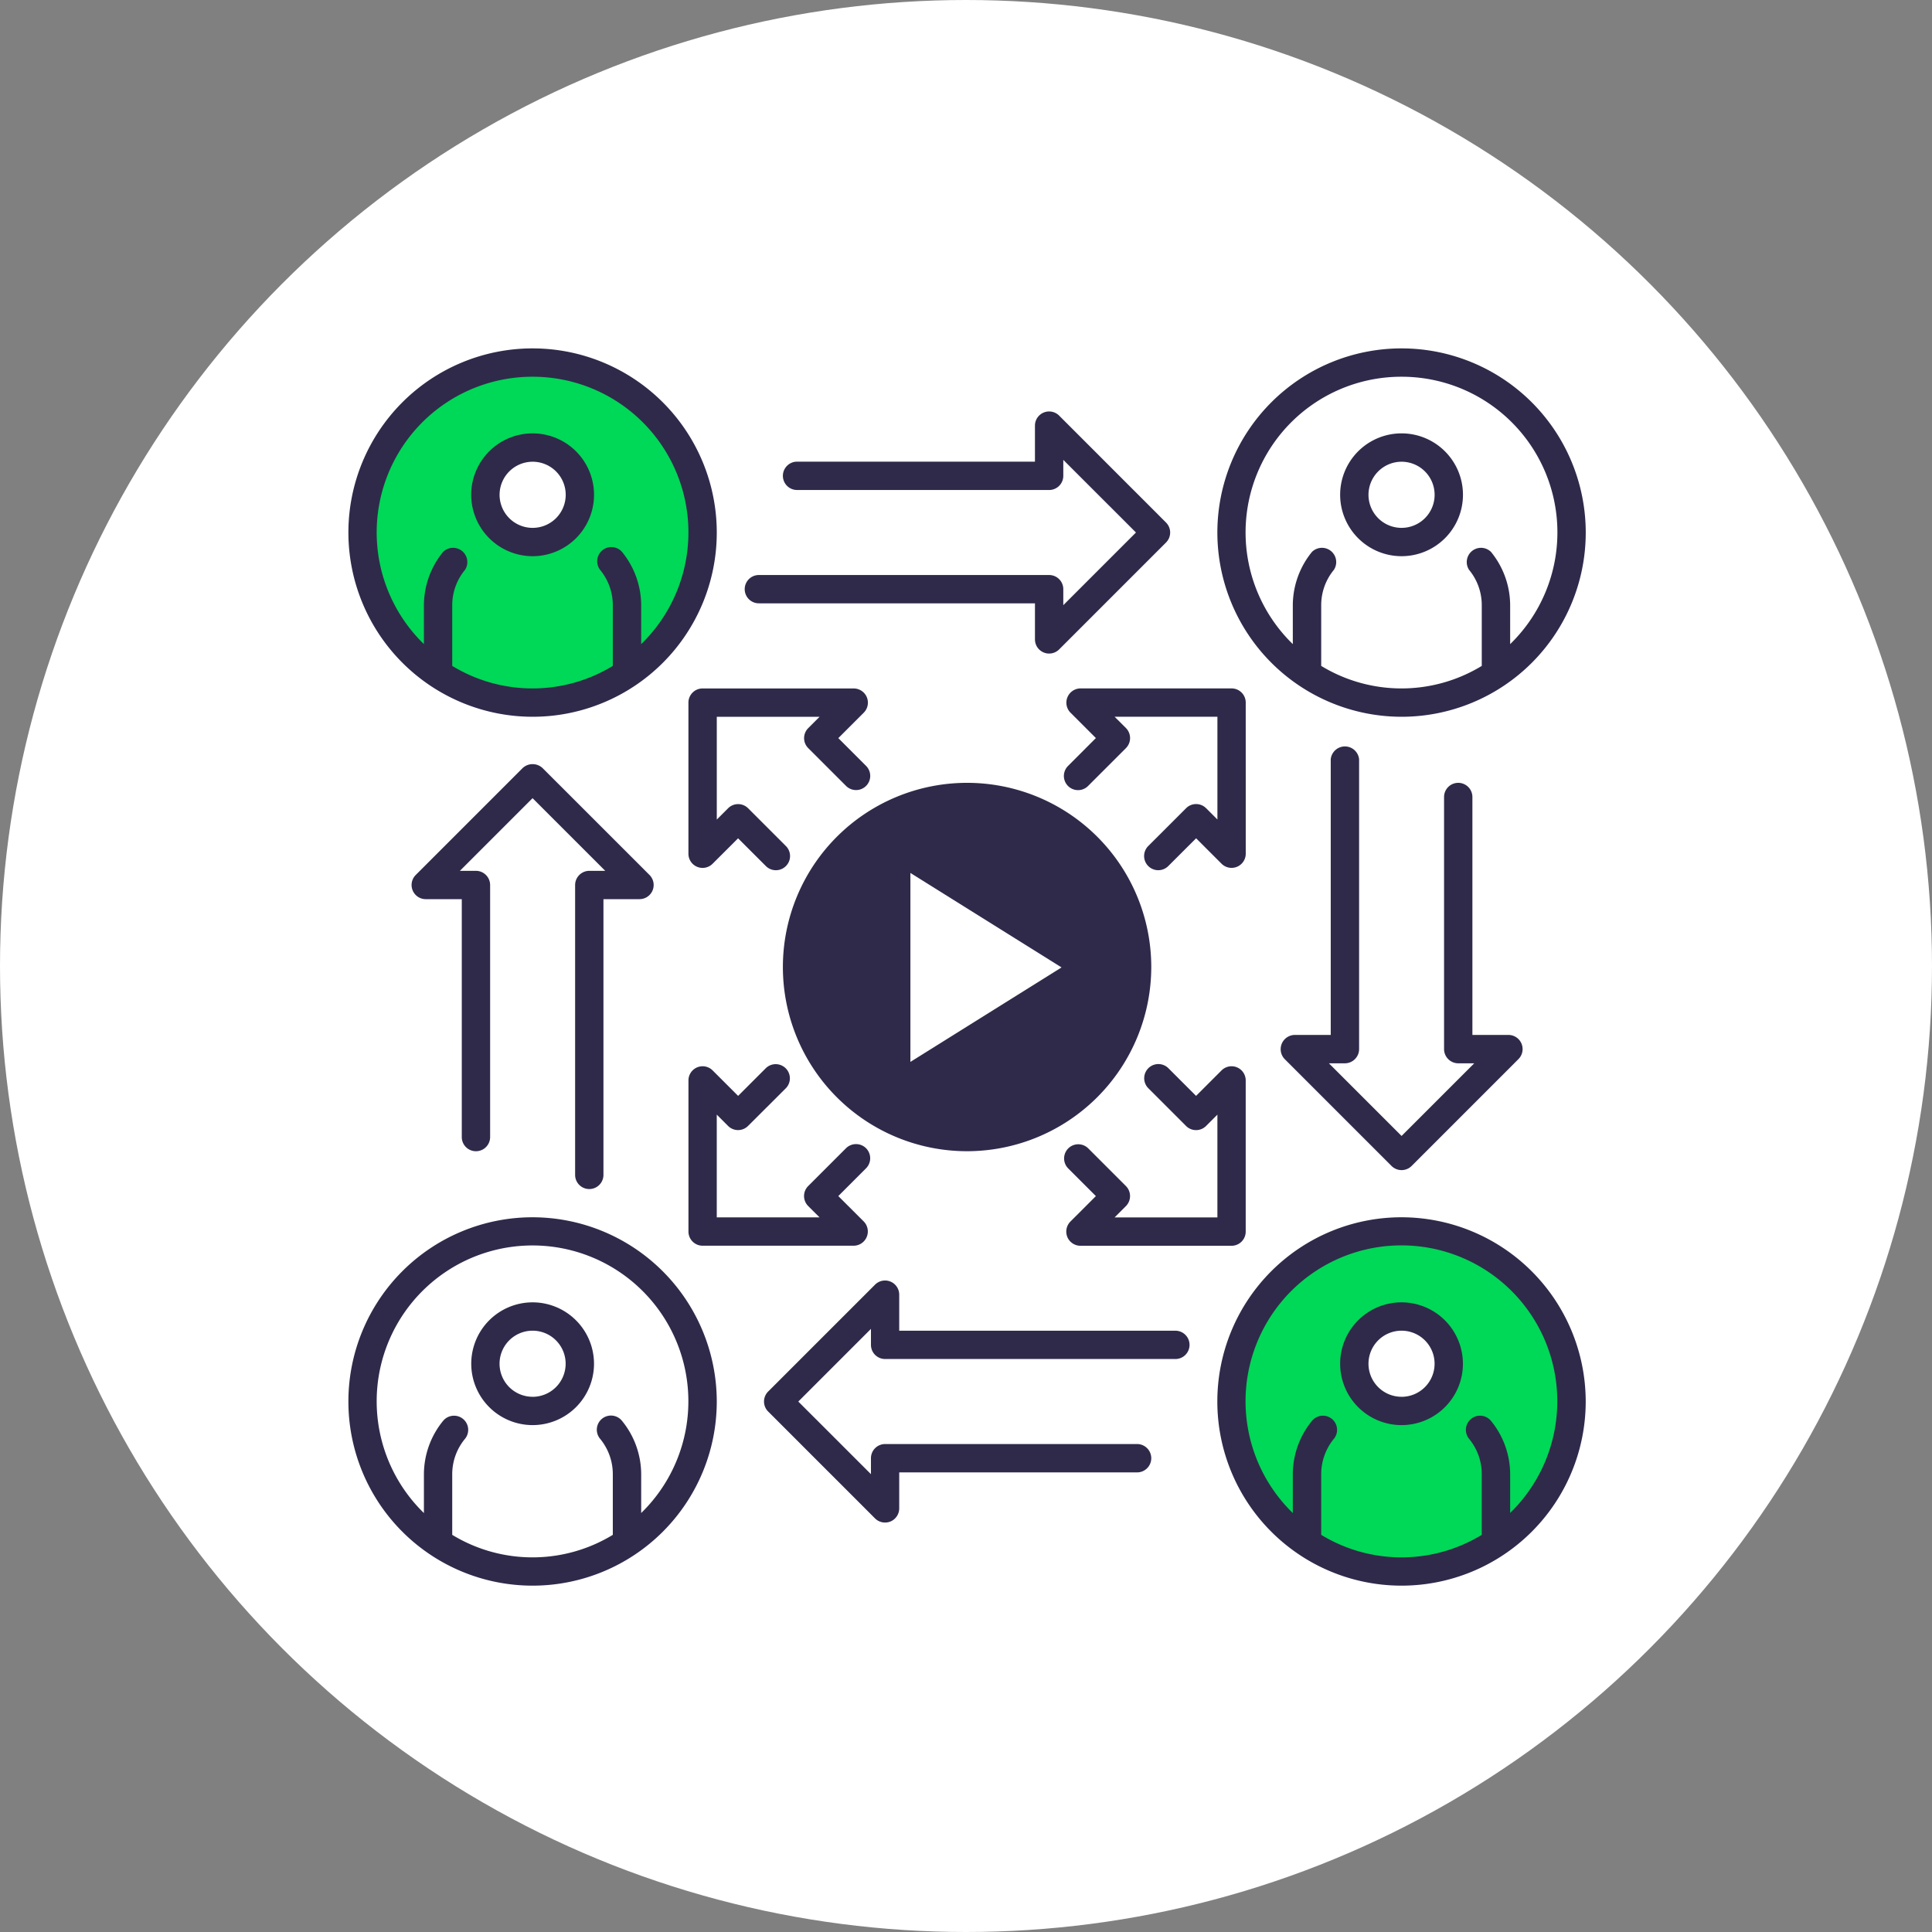 <svg xmlns="http://www.w3.org/2000/svg" width="122" height="122" viewBox="0 0 122 122"><rect x="0" y="0" width="122" height="122" fill="#808080" stroke="none"/><defs><style>.a{fill:#fff;}.b{fill:#2f2a4a;}.c{fill:#00d857;}</style></defs><g transform="translate(-126 -2988)"><circle class="a" cx="61" cy="61" r="61" transform="translate(126 2988)"/><g transform="translate(148 3010)"><ellipse class="b" cx="10.377" cy="10.377" rx="10.377" ry="10.377" transform="translate(28.255 28.619)"/><g transform="translate(0.896 0.894)"><path class="c" d="M591.326,507.29a10.736,10.736,0,1,0,10.735,10.736A10.736,10.736,0,0,0,591.326,507.29Zm0,11.333a2.982,2.982,0,1,1,2.981-2.982A2.983,2.983,0,0,1,591.326,518.623Z" transform="translate(-580.59 -507.29)"/><path class="c" d="M636.272,552.237a10.736,10.736,0,1,0,10.736,10.736A10.737,10.737,0,0,0,636.272,552.237Zm0,11.332a2.982,2.982,0,1,1,2.981-2.981A2.981,2.981,0,0,1,636.272,563.569Z" transform="translate(-570.664 -497.364)"/><path class="a" d="M608.926,545.621l9.544-5.965-9.544-5.965Z" transform="translate(-574.333 -501.46)"/></g><g transform="translate(0.896 0.894)"><path class="a" d="M591.326,552.237a10.736,10.736,0,1,0,10.735,10.736A10.735,10.735,0,0,0,591.326,552.237Zm0,11.332a2.982,2.982,0,1,1,2.981-2.981A2.982,2.982,0,0,1,591.326,563.569Z" transform="translate(-580.59 -497.364)"/><path class="a" d="M636.272,507.29a10.736,10.736,0,1,0,10.736,10.736A10.737,10.737,0,0,0,636.272,507.29Zm0,11.333a2.982,2.982,0,1,1,2.981-2.982A2.982,2.982,0,0,1,636.272,518.623Z" transform="translate(-570.664 -507.29)"/></g><path class="b" d="M590.085,518.709a3.878,3.878,0,1,0-3.877-3.878A3.883,3.883,0,0,0,590.085,518.709Zm0-5.965A2.088,2.088,0,1,1,588,514.831,2.09,2.09,0,0,1,590.085,512.744Z" transform="translate(-578.453 -505.587)"/><path class="b" d="M590.085,555.9a3.876,3.876,0,1,0,3.878,3.876A3.881,3.881,0,0,0,590.085,555.9Zm0,5.964a2.087,2.087,0,1,1,2.087-2.088A2.09,2.09,0,0,1,590.085,561.866Z" transform="translate(-578.453 -495.661)"/><path class="b" d="M635.031,555.9a3.876,3.876,0,1,0,3.876,3.876A3.882,3.882,0,0,0,635.031,555.9Zm0,5.964a2.087,2.087,0,1,1,2.087-2.088A2.09,2.09,0,0,1,635.031,561.866Z" transform="translate(-568.528 -495.661)"/><path class="b" d="M635.031,518.709a3.878,3.878,0,1,0-3.877-3.878A3.881,3.881,0,0,0,635.031,518.709Zm0-5.965a2.088,2.088,0,1,1-2.087,2.088A2.091,2.091,0,0,1,635.031,512.744Z" transform="translate(-568.528 -505.587)"/><path class="b" d="M608.709,524.7a.9.9,0,0,0-.828-.552h-9.542a.894.894,0,0,0-.895.894v9.545a.894.894,0,0,0,1.526.631l1.61-1.607,1.755,1.753A.894.894,0,0,0,603.6,534.1l-2.387-2.387a.893.893,0,0,0-1.263,0l-.715.714v-6.489h6.49l-.714.714a.892.892,0,0,0,0,1.265l2.387,2.386a.894.894,0,0,0,1.264-1.265l-1.753-1.754,1.609-1.608A.9.9,0,0,0,608.709,524.7Z" transform="translate(-575.972 -502.674)"/><path class="b" d="M617.083,554.5a.9.9,0,0,0,.827.552h9.543a.894.894,0,0,0,.893-.894V544.61a.894.894,0,0,0-1.527-.631l-1.608,1.608-1.759-1.759a.895.895,0,0,0-1.266,1.265l2.393,2.393a.893.893,0,0,0,1.265,0l.714-.714v6.488h-6.49l.714-.714a.9.9,0,0,0,0-1.265l-2.388-2.388a.895.895,0,0,0-1.266,1.265l1.757,1.757-1.609,1.608A.9.9,0,0,0,617.083,554.5Z" transform="translate(-571.683 -498.385)"/><path class="b" d="M608.661,548.892a.9.9,0,0,0-1.266,0l-2.387,2.387a.892.892,0,0,0,0,1.265l.715.714h-6.49V546.77l.714.714a.891.891,0,0,0,1.263,0L603.6,545.1a.895.895,0,0,0-1.265-1.266l-1.753,1.753-1.609-1.608a.894.894,0,0,0-1.527.631v9.545a.894.894,0,0,0,.895.893h9.543a.9.9,0,0,0,.634-1.527l-1.61-1.608,1.755-1.756A.9.9,0,0,0,608.661,548.892Z" transform="translate(-575.972 -498.385)"/><path class="b" d="M628.347,525.039a.894.894,0,0,0-.894-.894H617.91a.9.9,0,0,0-.634,1.527l1.609,1.608-1.759,1.762a.894.894,0,0,0,1.265,1.265l2.393-2.393a.9.9,0,0,0,0-1.265l-.715-.714h6.49v6.488l-.714-.713a.893.893,0,0,0-1.264,0l-2.389,2.388a.894.894,0,1,0,1.265,1.265l1.756-1.754,1.608,1.607a.895.895,0,0,0,1.527-.631Z" transform="translate(-571.683 -502.674)"/><path class="b" d="M627.3,557.941H609.891v-2.277a.894.894,0,0,0-1.526-.631l-6.749,6.748a.893.893,0,0,0,0,1.265l6.749,6.749a.893.893,0,0,0,.631.26.913.913,0,0,0,.343-.066.9.9,0,0,0,.552-.828v-2.273h15.021a.895.895,0,1,0,0-1.79H609a.894.894,0,0,0-.894.893V567l-4.588-4.585,4.588-4.589v1.009a.894.894,0,0,0,.894.894h18.3a.894.894,0,1,0,0-1.787Z" transform="translate(-575.108 -495.911)"/><path class="b" d="M601.272,521.937h17.407v2.277a.892.892,0,0,0,.553.825.861.861,0,0,0,.343.068.893.893,0,0,0,.632-.263l6.746-6.747a.892.892,0,0,0,0-1.265l-6.746-6.749a.895.895,0,0,0-1.529.632v2.274H603.656a.895.895,0,0,0,0,1.79h15.918a.894.894,0,0,0,.894-.894v-1.009l4.589,4.587-4.589,4.589v-1.01a.894.894,0,0,0-.894-.894h-18.3a.894.894,0,1,0,0,1.787Z" transform="translate(-575.324 -505.837)"/><path class="b" d="M593.451,535.694V554a.894.894,0,0,0,1.789,0V536.588h2.275a.894.894,0,0,0,.633-1.527l-6.75-6.748a.921.921,0,0,0-1.264,0l-6.747,6.748a.894.894,0,0,0,.631,1.527h2.276v15.023a.895.895,0,0,0,1.79,0V535.694a.9.9,0,0,0-.9-.895h-1.009l4.588-4.588,4.589,4.588h-1.011A.9.9,0,0,0,593.451,535.694Z" transform="translate(-579.134 -501.809)"/><path class="b" d="M633.031,546.272v-18.3a.9.9,0,0,0-1.791,0v17.408h-2.273a.9.9,0,0,0-.634,1.527l6.747,6.748a.9.9,0,0,0,1.267,0l6.746-6.748a.894.894,0,0,0-.634-1.527h-2.273V530.356a.895.895,0,0,0-1.79,0v15.916a.9.9,0,0,0,.895.9h1.01l-4.588,4.587-4.589-4.587h1.01A.9.9,0,0,0,633.031,546.272Z" transform="translate(-569.208 -502.027)"/><path class="b" d="M625.592,540.661a11.631,11.631,0,1,0-11.632,11.63A11.644,11.644,0,0,0,625.592,540.661Zm-21.472,0a9.841,9.841,0,1,1,9.84,9.841A9.854,9.854,0,0,1,604.12,540.661Z" transform="translate(-574.893 -501.595)"/><path class="b" d="M591.488,529.82a11.631,11.631,0,1,0-11.632-11.632A11.645,11.645,0,0,0,591.488,529.82Zm0-21.472a9.831,9.831,0,0,1,6.857,16.884v-2.438a5.36,5.36,0,0,0-1.209-3.384.895.895,0,0,0-1.383,1.135,3.5,3.5,0,0,1,.8,2.249v3.814a9.748,9.748,0,0,1-10.14,0v-3.814a3.5,3.5,0,0,1,.806-2.249.9.9,0,0,0-1.384-1.135,5.356,5.356,0,0,0-1.21,3.384v2.438a9.831,9.831,0,0,1,6.86-16.884Z" transform="translate(-579.856 -506.558)"/><path class="b" d="M591.488,551.5a11.631,11.631,0,1,0,11.63,11.632A11.646,11.646,0,0,0,591.488,551.5Zm6.857,18.674V567.74a5.348,5.348,0,0,0-1.209-3.382.894.894,0,1,0-1.383,1.133,3.507,3.507,0,0,1,.8,2.249v3.814a9.749,9.749,0,0,1-10.14,0V567.74a3.5,3.5,0,0,1,.806-2.249.894.894,0,1,0-1.384-1.133,5.344,5.344,0,0,0-1.21,3.382v2.438a9.841,9.841,0,1,1,13.717,0Z" transform="translate(-579.856 -496.633)"/><path class="b" d="M636.433,551.5a11.631,11.631,0,1,0,11.63,11.632A11.644,11.644,0,0,0,636.433,551.5Zm6.859,18.674V567.74a5.34,5.34,0,0,0-1.209-3.382.894.894,0,0,0-1.384,1.133,3.507,3.507,0,0,1,.8,2.249v3.814a9.746,9.746,0,0,1-10.139,0V567.74a3.51,3.51,0,0,1,.8-2.249.894.894,0,0,0-1.384-1.133,5.343,5.343,0,0,0-1.209,3.382v2.438a9.843,9.843,0,1,1,13.717,0Z" transform="translate(-569.93 -496.633)"/><path class="b" d="M636.433,529.82a11.631,11.631,0,1,0-11.63-11.632A11.644,11.644,0,0,0,636.433,529.82Zm0-21.472a9.83,9.83,0,0,1,6.859,16.884v-2.438a5.352,5.352,0,0,0-1.209-3.384.9.9,0,0,0-1.384,1.135,3.5,3.5,0,0,1,.8,2.249v3.814a9.745,9.745,0,0,1-10.139,0v-3.814a3.5,3.5,0,0,1,.8-2.249.9.9,0,0,0-1.384-1.135,5.355,5.355,0,0,0-1.209,3.384v2.438a9.831,9.831,0,0,1,6.859-16.884Z" transform="translate(-569.93 -506.558)"/></g></g></svg>
